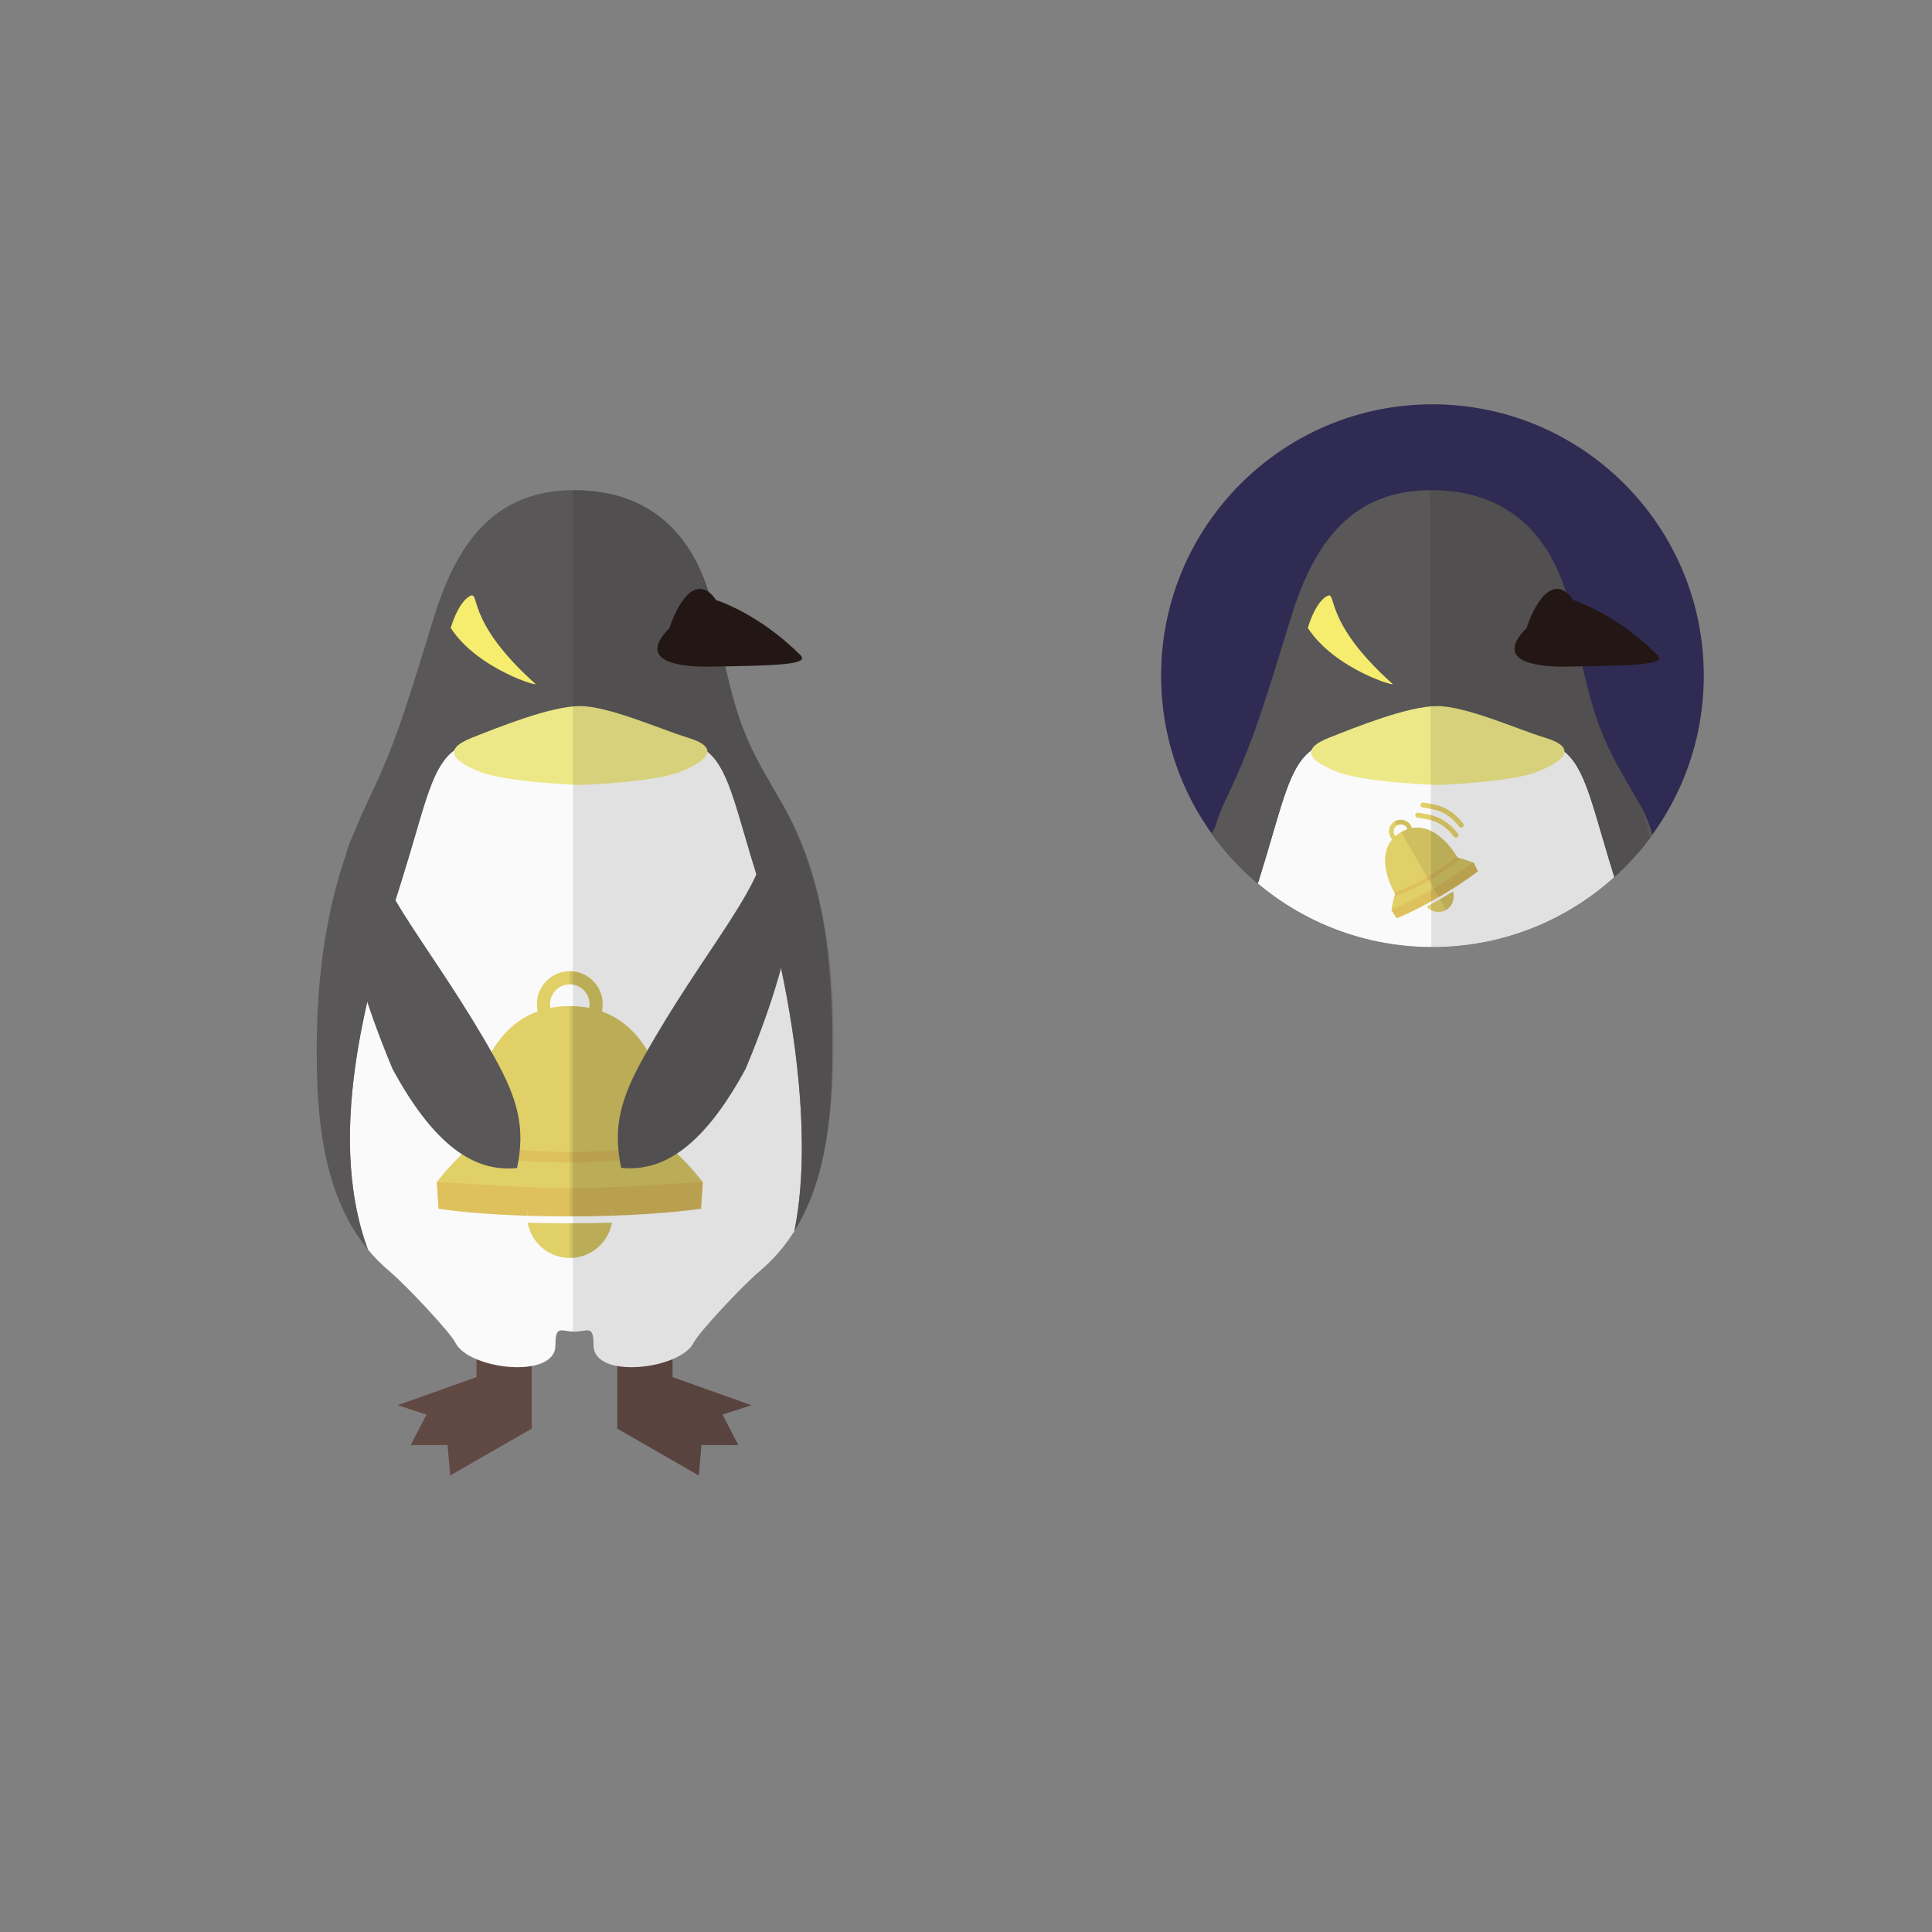 <?xml version="1.0" encoding="UTF-8" standalone="no"?>
<!-- Uploaded to: SVG Repo, www.svgrepo.com, Generator: SVG Repo Mixer Tools -->

<svg
   height="800px"
   width="800px"
   version="1.1"
   id="_x35_"
   viewBox="0 0 512 512"
   xml:space="preserve"
   sodipodi:docname="penguin-svgrepo-com.svg"
   inkscape:version="1.4.2 (ebf0e940d0, 2025-05-08)"
   xmlns:inkscape="http://www.inkscape.org/namespaces/inkscape"
   xmlns:sodipodi="http://sodipodi.sourceforge.net/DTD/sodipodi-0.dtd"
   xmlns="http://www.w3.org/2000/svg"
   xmlns:svg="http://www.w3.org/2000/svg"><rect x="0" y="0" width="512" height="512" fill="#808080" stroke="none"/><defs
   id="defs8"><clipPath
     clipPathUnits="userSpaceOnUse"
     id="clipPath63"><ellipse
       style="fill:#302b52;stroke-width:0.947"
       id="ellipse64"
       cx="161.372"
       cy="107.192"
       rx="136.63"
       ry="137.402" /></clipPath><clipPath
     clipPathUnits="userSpaceOnUse"
     id="clipPath28"><circle
       style="fill:#302b52;stroke-width:1.667"
       id="circle29"
       cx="163.242"
       cy="96.406"
       r="170.185" /></clipPath><clipPath
     clipPathUnits="userSpaceOnUse"
     id="clipPath30"><circle
       style="fill:#302b52;stroke-width:1.382"
       id="circle31"
       cx="163.242"
       cy="96.406"
       r="141.017" /></clipPath></defs><sodipodi:namedview
   id="namedview8"
   pagecolor="#ffffff"
   bordercolor="#000000"
   borderopacity="0.25"
   inkscape:showpageshadow="2"
   inkscape:pageopacity="0.0"
   inkscape:pagecheckerboard="0"
   inkscape:deskcolor="#d1d1d1"
   inkscape:zoom="1.2907344"
   inkscape:cx="562.08309"
   inkscape:cy="245.59661"
   inkscape:window-width="1407"
   inkscape:window-height="1078"
   inkscape:window-x="0"
   inkscape:window-y="0"
   inkscape:window-maximized="0"
   inkscape:current-layer="g8" />
<g
   id="g8"
   transform="translate(55.057,129.899)">
	<g
   id="g7"
   transform="matrix(0.51,0,0,0.51,14.148,0)">
		
		<polygon
   style="fill:#614943"
   points="111.902,460.885 111.902,442.629 140.611,442.629 140.611,456.018 140.611,487.656 98.228,512 96.866,496.178 77.718,496.178 85.929,480.361 70.888,475.488 "
   id="polygon1" />
		
		<polygon
   style="fill:#614943"
   points="213.765,460.885 213.765,442.629 185.05,442.629 185.05,456.018 185.05,487.656 227.433,512 228.801,496.178 247.943,496.178 239.737,480.361 254.78,475.488 "
   id="polygon2" />
		<g
   id="g4">
			<path
   style="fill:#fafafb"
   d="M 258.638,203.796 C 235.397,129.973 244.971,123.13 165.673,132.703 86.382,123.129 95.95,129.973 72.709,203.796 57.92,250.761 32.227,331.613 55.455,394.537 c 3.406,4.124 7.184,7.951 11.357,11.469 8.701,7.319 31.416,31.57 34.147,37.038 6.96,13.915 51.956,19.136 51.956,1.368 0,-11.023 2.997,-7.177 9.915,-7.177 6.917,0 9.915,-3.846 9.915,7.177 0,17.767 44.996,12.546 51.956,-1.368 2.738,-5.468 25.446,-29.719 34.147,-37.038 7.227,-6.094 13.265,-13.092 18.244,-21.018 11.376,-56.075 -4.607,-137.206 -18.454,-181.192 z"
   id="path3" />
			<path
   style="fill:#595758"
   d="M 270.726,162.781 C 251.585,129.972 247.12,123.315 235.935,66.255 227.761,24.573 203.25,0 162.831,0 c -40.42,0 -60.652,25.644 -73.105,66.256 -17.018,55.511 -21.123,67.81 -34.79,96.526 -18.324,38.475 -27.347,82.028 -25.917,140.642 0.96,39.392 8.577,69.476 26.437,91.113 -23.229,-62.924 2.465,-143.776 17.253,-190.741 23.241,-73.823 13.673,-80.666 92.964,-71.093 79.298,-9.574 69.724,-2.73 92.965,71.093 13.847,43.987 29.83,125.117 18.455,181.192 12.967,-20.659 18.733,-47.665 19.55,-81.564 1.43,-58.615 -4.447,-103.84 -25.917,-140.643 z"
   id="path4" />
		</g><g
   id="g9"
   transform="matrix(0.291,0,0,0.291,91.3,249.958)">
	<path
   style="fill:#e1cf68"
   d="m 474.842,376.558 -3.269,47.547 c -71.436,0 -122.251,1.089 -157.814,2.49 -59.297,2.256 -76.339,5.292 -76.339,5.292 0,0 -17.042,-3.036 -76.339,-5.292 -32.995,-1.323 -78.985,-2.335 -142.406,-2.49 H 3.268 L 2.101,407.529 0,376.558 c 0,0 0.156,-0.156 0.389,-0.467 2.646,-3.501 20.855,-26.924 46.224,-51.203 3.268,-3.192 6.692,-6.382 10.272,-9.572 0,-2.49 0,-5.058 0.078,-7.704 1.479,-74.705 25.524,-200.536 123.185,-235.786 3.579,-1.323 7.392,-2.491 11.205,-3.58 3.736,-1.012 7.471,-1.946 11.439,-2.723 10.739,-2.101 22.256,-3.191 34.629,-3.191 3.112,0 6.147,0.078 9.104,0.234 1.945,0.078 3.969,0.156 5.836,0.388 1.167,0 2.257,0.156 3.346,0.234 5.603,0.545 11.05,1.323 16.342,2.335 3.968,0.778 7.704,1.712 11.439,2.723 3.813,1.09 7.626,2.257 11.206,3.58 0.156,0.078 0.311,0.078 0.467,0.156 2.879,1.089 5.603,2.178 8.326,3.346 2.724,1.167 5.37,2.491 8.015,3.813 2.49,1.244 4.902,2.569 7.315,4.047 11.128,6.536 21.089,14.396 29.96,23.345 2.023,2.023 4.046,4.202 5.992,6.381 6.07,6.77 11.595,14.007 16.575,21.633 1.712,2.49 3.269,5.058 4.825,7.704 1.245,2.023 2.413,4.047 3.502,6.148 1.945,3.347 3.736,6.77 5.447,10.271 1.012,2.101 2.023,4.28 3.035,6.537 2.101,4.513 3.969,9.104 5.758,13.774 1.012,2.412 1.945,4.902 2.801,7.392 0.311,0.856 0.623,1.712 0.934,2.568 0.856,2.49 1.712,5.058 2.49,7.549 1.012,3.034 1.868,6.069 2.724,9.026 0.934,3.035 1.712,6.07 2.49,9.104 0.856,3.114 1.634,6.304 2.335,9.417 0.622,2.879 1.245,5.758 1.868,8.638 0.623,3.035 1.167,5.992 1.712,8.949 0.545,3.035 1.09,5.992 1.478,8.871 1.868,11.75 3.191,23.189 4.047,34.006 0,0.311 0,0.544 0.078,0.856 0.311,4.669 0.545,9.26 0.7,13.696 0.156,2.957 0.234,5.758 0.311,8.56 0.078,2.646 0.078,5.214 0.078,7.704 3.579,3.191 7.003,6.381 10.272,9.572 25.369,24.278 43.578,47.701 46.224,51.203 0.233,0.31 0.389,0.466 0.389,0.466 z"
   id="path1-6" />
	<g
   id="g2">
		<path
   style="fill:#e1cf68"
   d="m 295.862,53.46 c 0,-1.089 -0.156,-2.179 -0.389,-3.268 0,-0.623 -0.077,-1.167 -0.233,-1.712 -0.234,-1.168 -0.467,-2.257 -0.701,-3.347 -0.155,-0.7 -0.311,-1.401 -0.545,-2.101 -0.389,-1.167 -0.778,-2.412 -1.167,-3.579 -0.623,-1.868 -1.323,-3.658 -2.179,-5.37 -0.467,-1.244 -1.089,-2.49 -1.79,-3.735 -0.856,-1.4 -1.712,-2.801 -2.568,-4.202 -0.078,-0.078 -0.155,-0.234 -0.233,-0.389 -0.701,-0.934 -1.401,-1.945 -2.179,-2.879 -0.155,-0.234 -0.311,-0.467 -0.545,-0.701 -0.389,-0.544 -0.856,-1.089 -1.323,-1.634 -1.012,-1.167 -2.023,-2.257 -3.035,-3.268 -1.323,-1.401 -2.723,-2.646 -4.202,-3.813 -1.401,-1.168 -2.957,-2.335 -4.514,-3.347 -1.401,-1.012 -2.957,-1.945 -4.436,-2.723 -0.389,-0.234 -0.7,-0.467 -1.089,-0.545 -1.167,-0.7 -2.257,-1.244 -3.424,-1.712 -1.479,-0.7 -2.957,-1.322 -4.591,-1.79 -1.168,-0.389 -2.334,-0.779 -3.58,-1.167 -0.7,-0.233 -1.401,-0.389 -2.179,-0.544 C 249.948,1.4 248.937,1.167 247.925,1.011 244.502,0.311 241,0 237.421,0 233.296,0 229.25,0.466 225.359,1.244 202.636,5.991 184.66,23.966 179.913,46.69 c -0.778,3.891 -1.245,7.937 -1.245,12.061 0,3.969 0.389,7.938 1.167,11.828 0.078,0.388 0.156,0.856 0.312,1.245 6.07,26.613 29.96,45.678 57.274,45.678 27.314,0 51.203,-19.065 57.273,-45.678 0.156,-0.389 0.234,-0.857 0.311,-1.245 0.779,-3.891 1.168,-7.86 1.168,-11.828 0,-1.789 -0.078,-3.58 -0.311,-5.291 z m -23.89,12.451 c -3.346,16.264 -17.898,28.091 -34.551,28.091 -16.653,0 -31.205,-11.827 -34.551,-28.091 0,-0.156 -0.078,-0.234 -0.078,-0.389 -0.389,-2.179 -0.623,-4.514 -0.623,-6.77 0,-19.454 15.797,-35.251 35.252,-35.251 19.454,0 35.251,15.797 35.251,35.251 0,2.256 -0.233,4.591 -0.622,6.77 0,0.155 -0.078,0.233 -0.078,0.389 z"
   id="path2" />
	</g>
	<g
   id="g3">
		<path
   style="fill:#dec05d"
   d="m 417.957,315.315 c 0,-2.49 0,-5.058 -0.078,-7.704 -57.429,9.883 -117.971,15.175 -180.459,15.175 -62.488,0 -123.029,-5.292 -180.459,-15.175 -0.078,2.646 -0.078,5.214 -0.078,7.704 -3.58,3.191 -7.004,6.381 -10.272,9.572 61.631,11.127 125.52,16.652 190.808,16.652 65.289,0 129.177,-5.525 190.808,-16.652 -3.266,-3.191 -6.69,-6.381 -10.27,-9.572 z"
   id="path3-7" />
	</g>
	<path
   style="fill:#e1cf68"
   d="m 162.198,449.11 c 6.398,35.75 37.629,62.89 75.219,62.89 37.639,0 68.902,-27.202 75.25,-63.012 -22.865,0.748 -47.985,1.207 -75.246,1.207 -27.596,0 -52.65,-0.409 -75.223,-1.085 z"
   id="path4-5" />
	<path
   style="fill:#dec05d"
   d="m 474.842,376.558 -3.269,47.547 c 0,0 -56.962,9.104 -158.903,12.45 0.545,-3.268 0.934,-6.613 1.09,-9.96 0,-0.778 0.078,-1.479 0.078,-2.257 H 161.004 c 0,0.778 0,1.557 0.078,2.257 0.155,3.423 0.545,6.77 1.089,10.116 C 91.046,434.532 44.589,429.786 21.244,426.672 9.182,425.194 3.268,424.105 3.268,424.105 L 2.101,407.529 0,376.558 c 0,0 0.156,-0.156 0.389,-0.467 0,0 160.615,11.75 237.032,11.75 76.417,0 237.032,-11.75 237.032,-11.75 0.233,0.311 0.389,0.467 0.389,0.467 z"
   id="path5-3" />
	<path
   style="fill:#dec05d"
   d="m 160.992,424.305 c 0.063,4.225 0.485,8.361 1.206,12.393 22.573,0.676 47.627,1.085 75.223,1.085 27.261,0 52.381,-0.459 75.246,-1.207 0.708,-3.994 1.121,-8.09 1.183,-12.272 H 160.992 Z"
   id="path6-5" />
	<g
   id="g8-6">
		<path
   style="opacity:0.08"
   d="m 474.842,376.558 -3.269,47.547 c 0,0 -56.962,9.104 -158.903,12.45 -22.878,0.779 -48.013,1.245 -75.249,1.245 V 62.331 c 6.303,0 12.451,0.312 18.287,0.856 2.801,0.312 5.525,0.623 8.326,1.013 2.724,0.388 5.37,0.777 8.016,1.322 0.389,-2.179 0.622,-4.514 0.622,-6.77 0,-19.454 -15.797,-35.251 -35.251,-35.251 V 0 c 3.579,0 7.081,0.311 10.505,1.011 1.012,0.156 2.023,0.389 3.035,0.623 0.778,0.156 1.479,0.312 2.179,0.544 1.245,0.389 2.412,0.778 3.58,1.167 1.634,0.467 3.113,1.09 4.591,1.79 1.167,0.467 2.257,1.012 3.424,1.712 0.389,0.078 0.7,0.312 1.089,0.545 1.478,0.778 3.035,1.712 4.436,2.723 1.556,1.012 3.113,2.178 4.514,3.347 1.479,1.167 2.879,2.412 4.202,3.813 1.012,1.011 2.023,2.101 3.035,3.268 0.467,0.545 0.934,1.09 1.323,1.634 0.234,0.234 0.389,0.467 0.545,0.701 0.778,0.934 1.478,1.945 2.179,2.879 0.078,0.155 0.155,0.311 0.233,0.389 0.856,1.401 1.712,2.802 2.568,4.202 0.701,1.245 1.323,2.491 1.79,3.735 0.856,1.712 1.556,3.501 2.179,5.37 0.389,1.167 0.778,2.412 1.167,3.579 0.234,0.7 0.389,1.401 0.545,2.101 0.234,1.09 0.467,2.178 0.701,3.347 0.156,0.544 0.233,1.089 0.233,1.712 0.234,1.089 0.389,2.179 0.389,3.268 0.233,1.712 0.311,3.502 0.311,5.292 0,3.969 -0.389,7.938 -1.168,11.828 -0.077,0.388 -0.155,0.856 -0.311,1.245 0.156,0.078 0.311,0.078 0.467,0.156 2.879,1.089 5.603,2.178 8.326,3.346 2.724,1.167 5.37,2.491 8.015,3.813 0.856,0.389 1.634,0.856 2.412,1.322 1.712,0.857 3.424,1.868 5.136,2.88 2.723,1.556 5.369,3.268 7.86,4.979 2.179,1.479 4.28,3.036 6.381,4.67 5.447,4.125 10.661,8.638 15.486,13.54 1.946,1.945 3.891,4.047 5.758,6.148 4.202,4.591 8.171,9.493 11.751,14.551 1.79,2.413 3.502,4.826 5.058,7.315 1.712,2.49 3.269,5.058 4.825,7.704 1.245,2.023 2.413,4.047 3.502,6.148 0.623,1.09 1.245,2.256 1.868,3.347 1.167,2.178 2.257,4.279 3.346,6.535 1.712,3.347 3.268,6.849 4.825,10.35 0.7,1.712 1.479,3.424 2.179,5.213 0.701,1.713 1.401,3.424 2.023,5.137 1.012,2.412 1.945,4.902 2.801,7.392 0.389,0.934 0.701,1.868 1.012,2.801 0.856,2.412 1.634,4.903 2.412,7.315 1.012,2.956 1.945,5.991 2.724,9.026 1.79,6.148 3.424,12.374 4.825,18.521 0.622,2.879 1.245,5.758 1.868,8.638 0.623,3.035 1.167,5.992 1.712,8.949 0.545,3.035 1.09,5.992 1.478,8.871 0.467,2.957 0.934,5.836 1.323,8.715 0.7,4.98 1.245,9.96 1.79,14.708 0.623,6.303 1.09,12.529 1.401,18.365 0.156,2.334 0.234,4.513 0.311,6.77 0.156,2.957 0.234,5.758 0.311,8.56 0.078,2.646 0.078,5.214 0.078,7.704 3.579,3.191 7.003,6.381 10.272,9.572 25.369,24.278 43.578,47.701 46.224,51.203 0.231,0.313 0.387,0.469 0.387,0.469 z"
   id="path7-2" />
		<path
   style="opacity:0.08"
   d="m 312.667,448.988 c -22.862,0.748 -47.978,1.207 -75.234,1.207 V 512 c 37.632,-0.008 68.887,-27.207 75.234,-63.012 z"
   id="path8-9" />
	</g>
</g><path
   style="fill:#595758"
   d="m 57.666,180.554 c 0,24.604 33.151,59.455 63.773,114.462 11.97,21.503 15.925,36.315 11.549,57.22 C 113.921,354.161 92.221,344.992 68.252,300.723 38.766,230.117 39.675,194.494 47.255,180.554 c 8.925,-16.411 10.411,-15.29 10.411,0 z"
   id="path9"
   sodipodi:nodetypes="sscccs" />
		<path
   style="fill:#595758"
   d="m 262.391,180.443 c 0,24.604 -33.151,59.455 -63.773,114.462 -11.97,21.503 -15.925,36.315 -11.549,57.22 19.067,1.925 40.767,-7.243 64.736,-51.512 29.486,-70.605 28.577,-106.229 20.997,-120.169 -8.925,-16.411 -10.411,-15.29 -10.411,0 z"
   id="path1"
   sodipodi:nodetypes="sscccs"
   inkscape:label="path1" /><path
   style="fill:#231815"
   d="m 236.43,57.133 c 0,0 21.879,6.688 43.746,28.561 4.868,4.861 -10.323,5.468 -47.517,5.994 -17.766,0.254 -36.946,-3.567 -20.535,-19.971 5.463,-16.404 15.191,-27.954 24.306,-14.584 z"
   id="path5" />
		<path
   style="fill:#ede887"
   d="m 221.723,128.603 c -14.38,-4.384 -41.014,-16.411 -56.05,-16.411 -15.042,0 -42.066,10.887 -56.056,16.411 -15.99,6.311 -9.568,12.305 4.106,17.773 13.673,5.468 51.95,6.83 51.95,6.83 0,0 38.284,-1.362 51.951,-6.83 13.673,-5.467 21.841,-12.372 4.099,-17.773 z"
   id="path6" />
		<path
   style="fill:#f6ec6d"
   d="m 98.495,71.575 c 0,0 3.641,-12.856 9.716,-16.404 6.081,-3.542 -3.034,11.97 34.029,45.219 4.26,2.657 -29.775,-7.097 -43.745,-28.815 z"
   id="path7" />
	<path
   style="opacity:0.11;fill:#231815"
   d="m 270.726,162.782 c -15.847,-27.161 -21.643,-36.481 -29.508,-71.223 30.914,-0.52 43.43,-1.399 38.959,-5.864 C 258.31,63.823 236.431,57.134 236.431,57.134 235.143,55.245 233.842,53.908 232.548,52.954 222.045,19.414 198.729,0 162.831,0 c -0.278,0 -0.539,0.03 -0.817,0.03 v 437.155 c 0.278,0.013 0.526,0.05 0.817,0.05 6.917,0 9.915,-3.846 9.915,7.177 0,6.019 5.208,9.344 12.305,10.645 v 0.96 31.638 l 42.382,24.345 1.368,-15.822 h 19.142 l -8.206,-15.817 15.042,-4.873 -41.014,-14.603 v -9.314 c 5.14,-2.167 9.209,-5.078 10.936,-8.527 2.738,-5.468 25.446,-29.719 34.147,-37.038 7.227,-6.094 13.265,-13.092 18.244,-21.018 1.696,-2.707 3.257,-5.53 4.712,-8.453 12.688,-25.122 16.598,-64.027 15.681,-100.273 -0.3,-11.867 -0.7,-23.689 -2.884,-39.123 -2.821,-19.931 -8.849,-44.972 -23.875,-74.357 z"
   id="path8"
   sodipodi:nodetypes="cccccsccssccccccccccscccssc" /></g>
	
<g
   id="g25"
   transform="matrix(0.51,0,0,0.51,241.291,0)"
   clip-path="url(#clipPath30)"
   inkscape:export-filename="penguin-icon.png"
   inkscape:export-xdpi="96"
   inkscape:export-ydpi="96">
		
		
		
		
		<circle
   style="fill:#302b52;stroke-width:0.705"
   id="path26"
   cx="324.542"
   cy="49.166"
   r="71.916"
   transform="matrix(1.961,0,0,1.961,-473.134,0)" /><g
   id="g11">
			<path
   style="fill:#fafafb"
   d="m 258.638,203.796 c -23.241,-73.823 -13.667,-80.666 -92.965,-71.093 -79.291,-9.574 -69.723,-2.73 -92.964,71.093 -114.414,84.804 293.605,32.372 185.929,0 z"
   id="path10"
   sodipodi:nodetypes="cccc" />
			<path
   style="fill:#595758"
   d="M 270.726,162.781 C 251.585,129.972 247.12,123.315 235.935,66.255 227.761,24.573 203.25,0 162.831,0 c -40.42,0 -60.652,25.644 -73.105,66.256 -17.018,55.511 -21.123,67.81 -34.79,96.526 -18.324,38.475 2.985,87.979 17.773,41.014 23.241,-73.823 13.673,-80.666 92.964,-71.093 79.298,-9.574 69.724,-2.73 92.965,71.093 13.847,43.987 33.558,-4.212 12.088,-41.015 z"
   id="path11"
   sodipodi:nodetypes="ccscccccc" />
		</g><path
   style="fill:#595758"
   d="m 57.666,180.554 c 0,24.604 -17.991,13.94 -10.411,0 8.925,-16.411 10.411,-15.29 10.411,0 z"
   id="path20"
   sodipodi:nodetypes="scs" />
		<path
   style="fill:#595758"
   d="m 262.391,180.443 c 0,24.604 17.991,13.94 10.411,0 -8.925,-16.411 -10.411,-15.29 -10.411,0 z"
   id="path21"
   sodipodi:nodetypes="scs"
   inkscape:label="path1" /><path
   style="fill:#231815"
   d="m 236.43,57.133 c 0,0 21.879,6.688 43.746,28.561 4.868,4.861 -10.323,5.468 -47.517,5.994 -17.766,0.254 -36.946,-3.567 -20.535,-19.971 5.463,-16.404 15.191,-27.954 24.306,-14.584 z"
   id="path22" />
		<path
   style="fill:#ede887"
   d="m 221.723,128.603 c -14.38,-4.384 -41.014,-16.411 -56.05,-16.411 -15.042,0 -42.066,10.887 -56.056,16.411 -15.99,6.311 -9.568,12.305 4.106,17.773 13.673,5.468 51.95,6.83 51.95,6.83 0,0 38.284,-1.362 51.951,-6.83 13.673,-5.467 21.841,-12.372 4.099,-17.773 z"
   id="path23" />
		<path
   style="fill:#f6ec6d"
   d="m 98.495,71.575 c 0,0 3.641,-12.856 9.716,-16.404 6.081,-3.542 -3.034,11.97 34.029,45.219 4.26,2.657 -29.775,-7.097 -43.745,-28.815 z"
   id="path24" />
	<g
   id="g20"
   transform="matrix(0.09,-0.052,0.052,0.09,122.37,184.402)"
   inkscape:label="g20">
	<path
   style="fill:#e1cf68"
   d="m 474.842,376.558 -3.269,47.547 c -71.436,0 -122.251,1.089 -157.814,2.49 -59.297,2.256 -76.339,5.292 -76.339,5.292 0,0 -17.042,-3.036 -76.339,-5.292 -32.995,-1.323 -78.985,-2.335 -142.406,-2.49 H 3.268 L 2.101,407.529 0,376.558 c 0,0 0.156,-0.156 0.389,-0.467 2.646,-3.501 20.855,-26.924 46.224,-51.203 3.268,-3.192 6.692,-6.382 10.272,-9.572 0,-2.49 0,-5.058 0.078,-7.704 1.479,-74.705 25.524,-200.536 123.185,-235.786 3.579,-1.323 7.392,-2.491 11.205,-3.58 3.736,-1.012 7.471,-1.946 11.439,-2.723 10.739,-2.101 22.256,-3.191 34.629,-3.191 3.112,0 6.147,0.078 9.104,0.234 1.945,0.078 3.969,0.156 5.836,0.388 1.167,0 2.257,0.156 3.346,0.234 5.603,0.545 11.05,1.323 16.342,2.335 3.968,0.778 7.704,1.712 11.439,2.723 3.813,1.09 7.626,2.257 11.206,3.58 0.156,0.078 0.311,0.078 0.467,0.156 2.879,1.089 5.603,2.178 8.326,3.346 2.724,1.167 5.37,2.491 8.015,3.813 2.49,1.244 4.902,2.569 7.315,4.047 11.128,6.536 21.089,14.396 29.96,23.345 2.023,2.023 4.046,4.202 5.992,6.381 6.07,6.77 11.595,14.007 16.575,21.633 1.712,2.49 3.269,5.058 4.825,7.704 1.245,2.023 2.413,4.047 3.502,6.148 1.945,3.347 3.736,6.77 5.447,10.271 1.012,2.101 2.023,4.28 3.035,6.537 2.101,4.513 3.969,9.104 5.758,13.774 1.012,2.412 1.945,4.902 2.801,7.392 0.311,0.856 0.623,1.712 0.934,2.568 0.856,2.49 1.712,5.058 2.49,7.549 1.012,3.034 1.868,6.069 2.724,9.026 0.934,3.035 1.712,6.07 2.49,9.104 0.856,3.114 1.634,6.304 2.335,9.417 0.622,2.879 1.245,5.758 1.868,8.638 0.623,3.035 1.167,5.992 1.712,8.949 0.545,3.035 1.09,5.992 1.478,8.871 1.868,11.75 3.191,23.189 4.047,34.006 0,0.311 0,0.544 0.078,0.856 0.311,4.669 0.545,9.26 0.7,13.696 0.156,2.957 0.234,5.758 0.311,8.56 0.078,2.646 0.078,5.214 0.078,7.704 3.579,3.191 7.003,6.381 10.272,9.572 25.369,24.278 43.578,47.701 46.224,51.203 0.233,0.31 0.389,0.466 0.389,0.466 z"
   id="path12" />
	<g
   id="g13">
		<path
   style="fill:#e1cf68"
   d="m 295.862,53.46 c 0,-1.089 -0.156,-2.179 -0.389,-3.268 0,-0.623 -0.077,-1.167 -0.233,-1.712 -0.234,-1.168 -0.467,-2.257 -0.701,-3.347 -0.155,-0.7 -0.311,-1.401 -0.545,-2.101 -0.389,-1.167 -0.778,-2.412 -1.167,-3.579 -0.623,-1.868 -1.323,-3.658 -2.179,-5.37 -0.467,-1.244 -1.089,-2.49 -1.79,-3.735 -0.856,-1.4 -1.712,-2.801 -2.568,-4.202 -0.078,-0.078 -0.155,-0.234 -0.233,-0.389 -0.701,-0.934 -1.401,-1.945 -2.179,-2.879 -0.155,-0.234 -0.311,-0.467 -0.545,-0.701 -0.389,-0.544 -0.856,-1.089 -1.323,-1.634 -1.012,-1.167 -2.023,-2.257 -3.035,-3.268 -1.323,-1.401 -2.723,-2.646 -4.202,-3.813 -1.401,-1.168 -2.957,-2.335 -4.514,-3.347 -1.401,-1.012 -2.957,-1.945 -4.436,-2.723 -0.389,-0.234 -0.7,-0.467 -1.089,-0.545 -1.167,-0.7 -2.257,-1.244 -3.424,-1.712 -1.479,-0.7 -2.957,-1.322 -4.591,-1.79 -1.168,-0.389 -2.334,-0.779 -3.58,-1.167 -0.7,-0.233 -1.401,-0.389 -2.179,-0.544 C 249.948,1.4 248.937,1.167 247.925,1.011 244.502,0.311 241,0 237.421,0 233.296,0 229.25,0.466 225.359,1.244 202.636,5.991 184.66,23.966 179.913,46.69 c -0.778,3.891 -1.245,7.937 -1.245,12.061 0,3.969 0.389,7.938 1.167,11.828 0.078,0.388 0.156,0.856 0.312,1.245 6.07,26.613 29.96,45.678 57.274,45.678 27.314,0 51.203,-19.065 57.273,-45.678 0.156,-0.389 0.234,-0.857 0.311,-1.245 0.779,-3.891 1.168,-7.86 1.168,-11.828 0,-1.789 -0.078,-3.58 -0.311,-5.291 z m -23.89,12.451 c -3.346,16.264 -17.898,28.091 -34.551,28.091 -16.653,0 -31.205,-11.827 -34.551,-28.091 0,-0.156 -0.078,-0.234 -0.078,-0.389 -0.389,-2.179 -0.623,-4.514 -0.623,-6.77 0,-19.454 15.797,-35.251 35.252,-35.251 19.454,0 35.251,15.797 35.251,35.251 0,2.256 -0.233,4.591 -0.622,6.77 0,0.155 -0.078,0.233 -0.078,0.389 z"
   id="path13" />
	</g>
	<g
   id="g14">
		<path
   style="fill:#dec05d"
   d="m 417.957,315.315 c 0,-2.49 0,-5.058 -0.078,-7.704 -57.429,9.883 -117.971,15.175 -180.459,15.175 -62.488,0 -123.029,-5.292 -180.459,-15.175 -0.078,2.646 -0.078,5.214 -0.078,7.704 -3.58,3.191 -7.004,6.381 -10.272,9.572 61.631,11.127 125.52,16.652 190.808,16.652 65.289,0 129.177,-5.525 190.808,-16.652 -3.266,-3.191 -6.69,-6.381 -10.27,-9.572 z"
   id="path14" />
	</g>
	<path
   style="fill:#e1cf68"
   d="m 162.198,449.11 c 6.398,35.75 37.629,62.89 75.219,62.89 37.639,0 68.902,-27.202 75.25,-63.012 -22.865,0.748 -47.985,1.207 -75.246,1.207 -27.596,0 -52.65,-0.409 -75.223,-1.085 z"
   id="path15" />
	<path
   style="fill:#dec05d"
   d="m 474.842,376.558 -3.269,47.547 c 0,0 -56.962,9.104 -158.903,12.45 0.545,-3.268 0.934,-6.613 1.09,-9.96 0,-0.778 0.078,-1.479 0.078,-2.257 H 161.004 c 0,0.778 0,1.557 0.078,2.257 0.155,3.423 0.545,6.77 1.089,10.116 C 91.046,434.532 44.589,429.786 21.244,426.672 9.182,425.194 3.268,424.105 3.268,424.105 L 2.101,407.529 0,376.558 c 0,0 0.156,-0.156 0.389,-0.467 0,0 160.615,11.75 237.032,11.75 76.417,0 237.032,-11.75 237.032,-11.75 0.233,0.311 0.389,0.467 0.389,0.467 z"
   id="path16" />
	<path
   style="fill:#dec05d"
   d="m 160.992,424.305 c 0.063,4.225 0.485,8.361 1.206,12.393 22.573,0.676 47.627,1.085 75.223,1.085 27.261,0 52.381,-0.459 75.246,-1.207 0.708,-3.994 1.121,-8.09 1.183,-12.272 H 160.992 Z"
   id="path17" />
	<g
   id="g19">
		<path
   style="opacity:0.08"
   d="m 474.842,376.558 -3.269,47.547 c 0,0 -56.962,9.104 -158.903,12.45 -22.878,0.779 -48.013,1.245 -75.249,1.245 V 62.331 c 6.303,0 12.451,0.312 18.287,0.856 2.801,0.312 5.525,0.623 8.326,1.013 2.724,0.388 5.37,0.777 8.016,1.322 0.389,-2.179 0.622,-4.514 0.622,-6.77 0,-19.454 -15.797,-35.251 -35.251,-35.251 V 0 c 3.579,0 7.081,0.311 10.505,1.011 1.012,0.156 2.023,0.389 3.035,0.623 0.778,0.156 1.479,0.312 2.179,0.544 1.245,0.389 2.412,0.778 3.58,1.167 1.634,0.467 3.113,1.09 4.591,1.79 1.167,0.467 2.257,1.012 3.424,1.712 0.389,0.078 0.7,0.312 1.089,0.545 1.478,0.778 3.035,1.712 4.436,2.723 1.556,1.012 3.113,2.178 4.514,3.347 1.479,1.167 2.879,2.412 4.202,3.813 1.012,1.011 2.023,2.101 3.035,3.268 0.467,0.545 0.934,1.09 1.323,1.634 0.234,0.234 0.389,0.467 0.545,0.701 0.778,0.934 1.478,1.945 2.179,2.879 0.078,0.155 0.155,0.311 0.233,0.389 0.856,1.401 1.712,2.802 2.568,4.202 0.701,1.245 1.323,2.491 1.79,3.735 0.856,1.712 1.556,3.501 2.179,5.37 0.389,1.167 0.778,2.412 1.167,3.579 0.234,0.7 0.389,1.401 0.545,2.101 0.234,1.09 0.467,2.178 0.701,3.347 0.156,0.544 0.233,1.089 0.233,1.712 0.234,1.089 0.389,2.179 0.389,3.268 0.233,1.712 0.311,3.502 0.311,5.292 0,3.969 -0.389,7.938 -1.168,11.828 -0.077,0.388 -0.155,0.856 -0.311,1.245 0.156,0.078 0.311,0.078 0.467,0.156 2.879,1.089 5.603,2.178 8.326,3.346 2.724,1.167 5.37,2.491 8.015,3.813 0.856,0.389 1.634,0.856 2.412,1.322 1.712,0.857 3.424,1.868 5.136,2.88 2.723,1.556 5.369,3.268 7.86,4.979 2.179,1.479 4.28,3.036 6.381,4.67 5.447,4.125 10.661,8.638 15.486,13.54 1.946,1.945 3.891,4.047 5.758,6.148 4.202,4.591 8.171,9.493 11.751,14.551 1.79,2.413 3.502,4.826 5.058,7.315 1.712,2.49 3.269,5.058 4.825,7.704 1.245,2.023 2.413,4.047 3.502,6.148 0.623,1.09 1.245,2.256 1.868,3.347 1.167,2.178 2.257,4.279 3.346,6.535 1.712,3.347 3.268,6.849 4.825,10.35 0.7,1.712 1.479,3.424 2.179,5.213 0.701,1.713 1.401,3.424 2.023,5.137 1.012,2.412 1.945,4.902 2.801,7.392 0.389,0.934 0.701,1.868 1.012,2.801 0.856,2.412 1.634,4.903 2.412,7.315 1.012,2.956 1.945,5.991 2.724,9.026 1.79,6.148 3.424,12.374 4.825,18.521 0.622,2.879 1.245,5.758 1.868,8.638 0.623,3.035 1.167,5.992 1.712,8.949 0.545,3.035 1.09,5.992 1.478,8.871 0.467,2.957 0.934,5.836 1.323,8.715 0.7,4.98 1.245,9.96 1.79,14.708 0.623,6.303 1.09,12.529 1.401,18.365 0.156,2.334 0.234,4.513 0.311,6.77 0.156,2.957 0.234,5.758 0.311,8.56 0.078,2.646 0.078,5.214 0.078,7.704 3.579,3.191 7.003,6.381 10.272,9.572 25.369,24.278 43.578,47.701 46.224,51.203 0.231,0.313 0.387,0.469 0.387,0.469 z"
   id="path18"
   sodipodi:nodetypes="ccccccccscccccccccccccccccccssccccssccsccccccccccccccccccccccccccccccccc" />
		<path
   style="opacity:0.08"
   d="m 312.667,448.988 c -22.862,0.748 -47.978,1.207 -75.234,1.207 V 512 c 37.632,-0.008 68.887,-27.207 75.234,-63.012 z"
   id="path19" />
	</g><path
   style="fill:none;fill-opacity:1;stroke:#e1cf68;stroke-width:24.758;stroke-linecap:round;stroke-linejoin:miter;stroke-dasharray:none;stroke-opacity:1"
   d="m 351.74,30.475 c 44.048,37.456 99.601,70.644 115.437,182.529"
   id="path27"
   sodipodi:nodetypes="cc" />
<path
   style="fill:none;fill-opacity:1;stroke:#e1cf68;stroke-width:24.758;stroke-linecap:round;stroke-linejoin:miter;stroke-dasharray:none;stroke-opacity:1"
   d="M 399.627,0.002 C 443.675,37.457 499.228,70.645 515.064,182.531"
   id="path28"
   sodipodi:nodetypes="cc" /></g><path
   style="opacity:0.11;fill:#231815"
   d="m 270.726,162.782 c -15.847,-27.161 -21.643,-36.481 -29.508,-71.223 30.914,-0.52 43.43,-1.399 38.959,-5.864 C 258.31,63.823 236.431,57.134 236.431,57.134 235.143,55.245 233.842,53.908 232.548,52.954 222.045,19.414 198.729,0 162.831,0 c -0.278,0 -0.539,0.03 -0.817,0.03 0,0 0.538,243.807 0.817,243.724 75.233,-22.484 131.366,-28.996 107.895,-80.972 z"
   id="path25"
   sodipodi:nodetypes="cccccscsc" /></g></g>
</svg>
